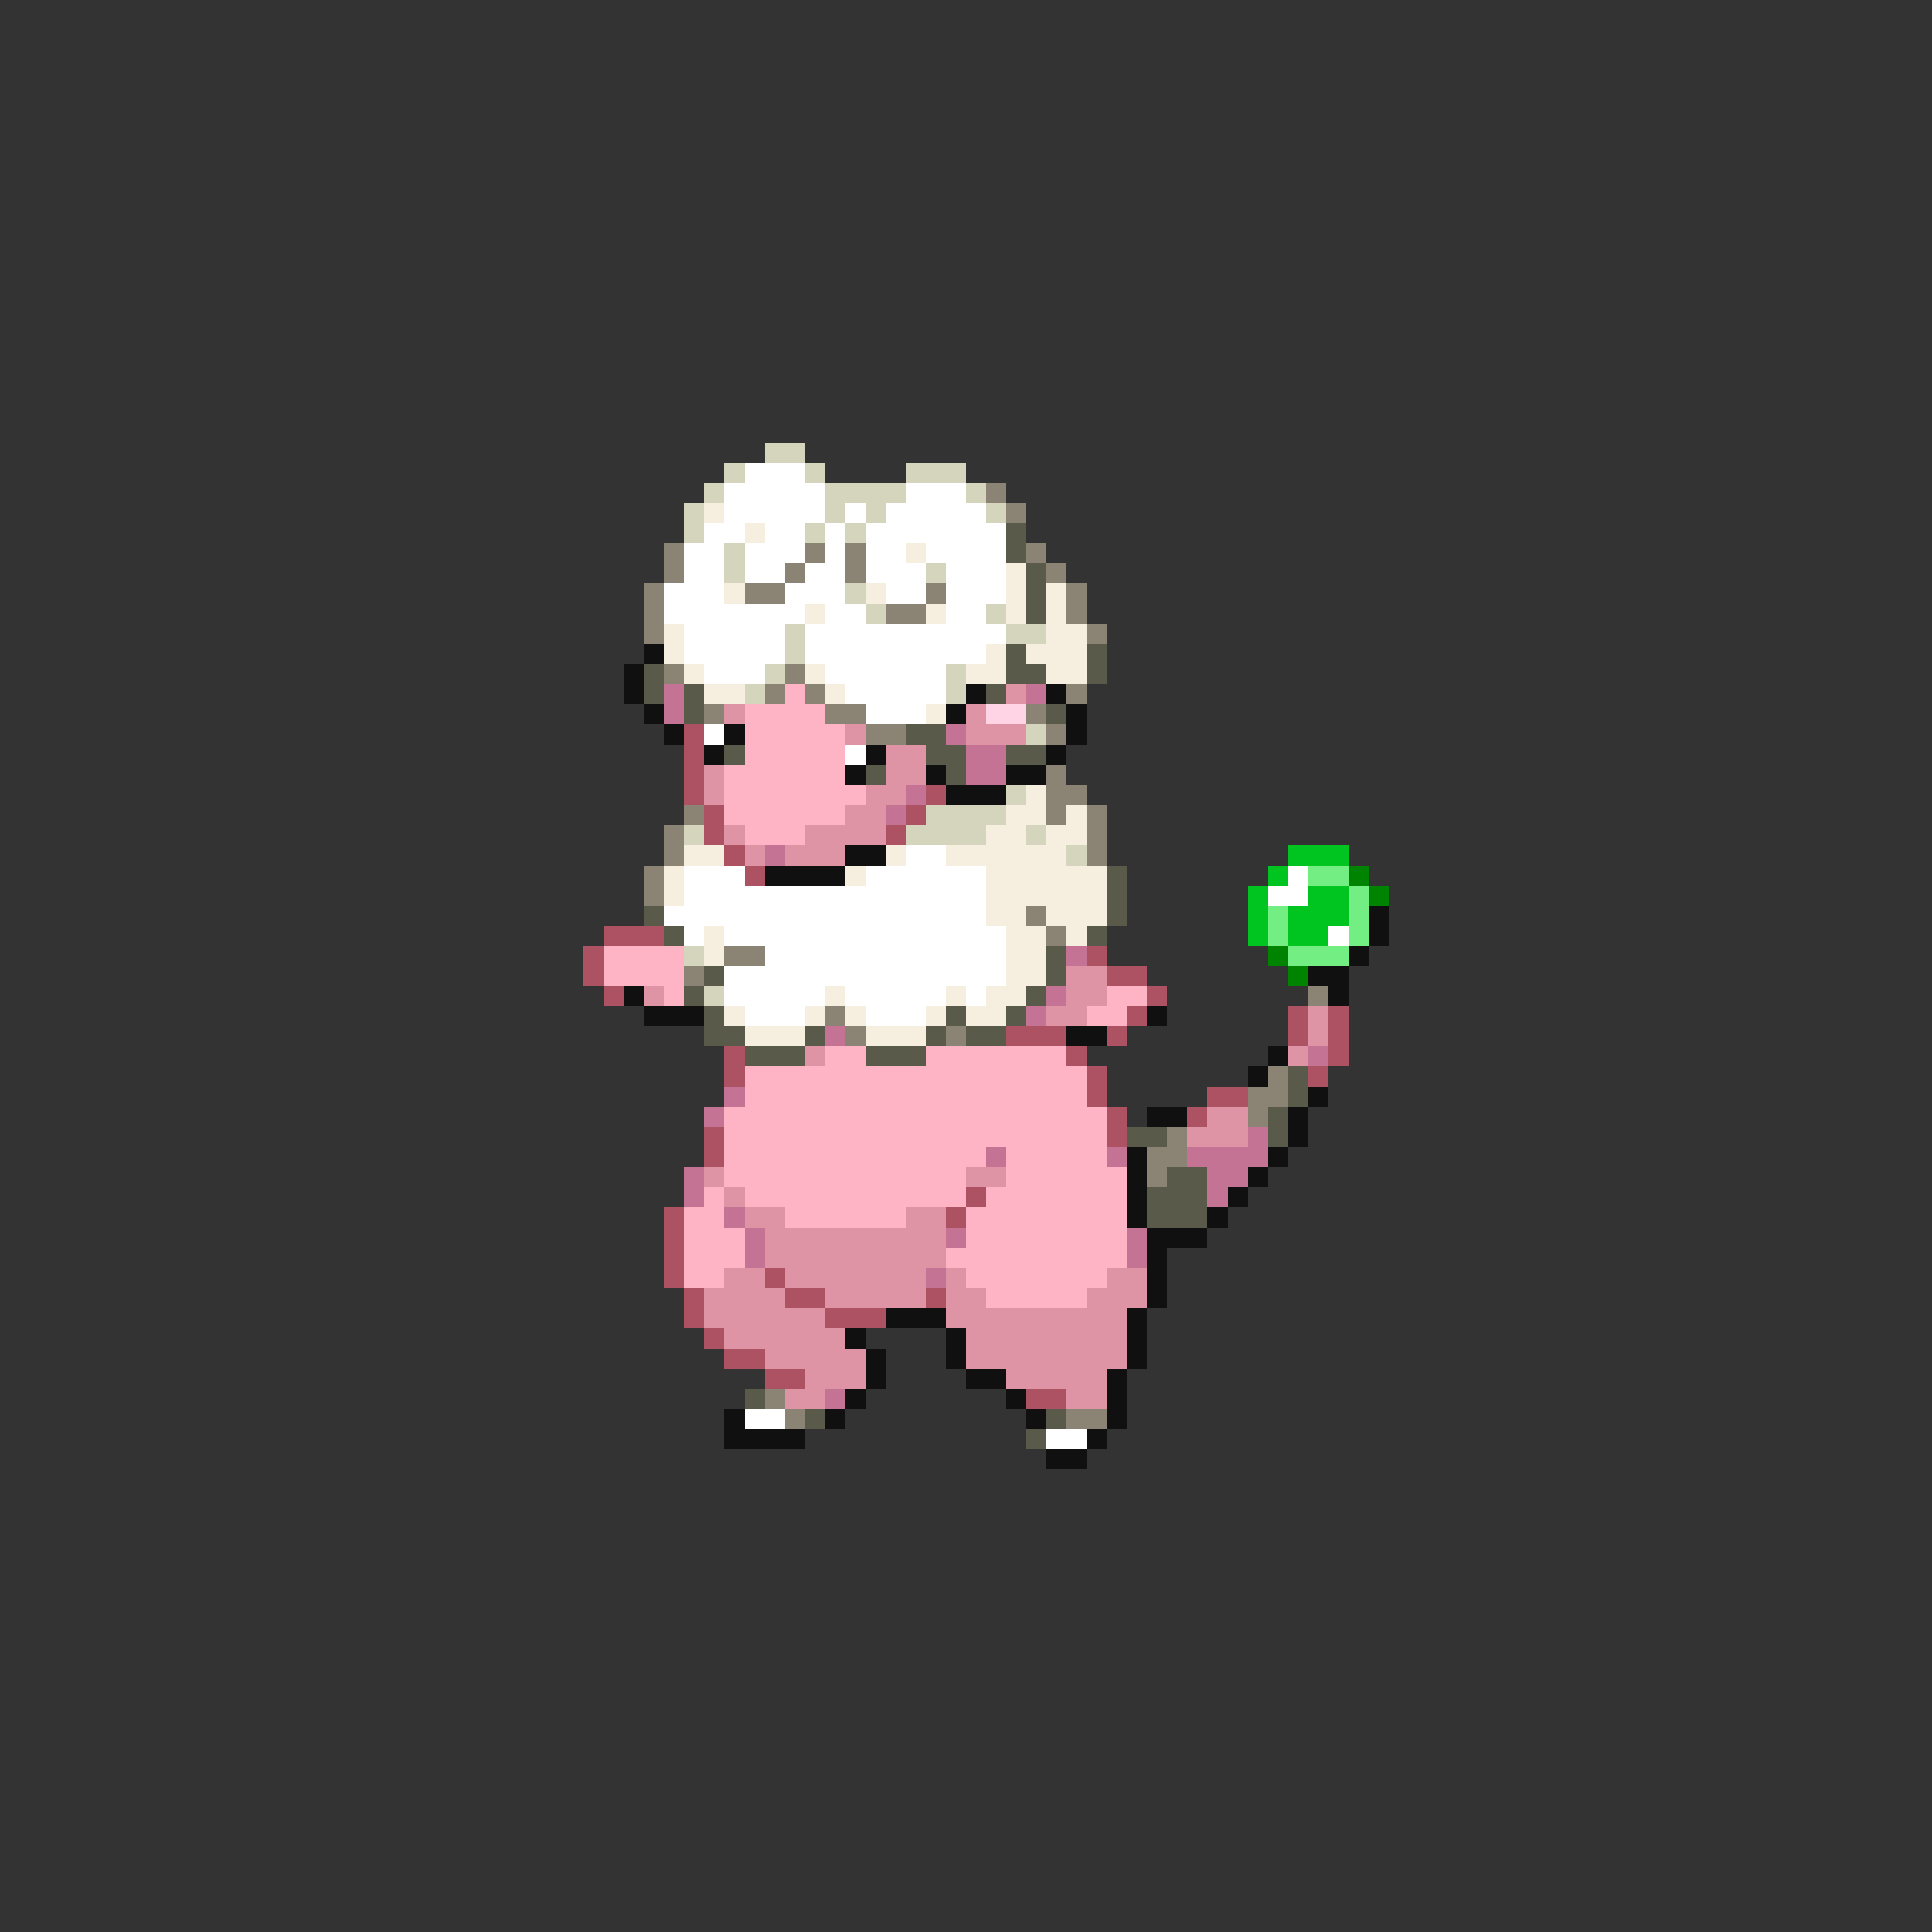 <svg xmlns="http://www.w3.org/2000/svg" viewBox="0 -0.5 96 96" shape-rendering="crispEdges">
<rect x="0" y="-0.5" width="96" height="96" fill="#333333" stroke="none"/>
<path stroke="#d5d5bd" d="M38 22h2M36 23h1M40 23h1M45 23h3M35 24h1M41 24h4M48 24h1M34 25h1M41 25h1M43 25h1M49 25h1M34 26h1M40 26h1M42 26h1M36 27h1M36 28h1M46 28h1M42 29h1M43 30h1M49 30h1M39 31h1M50 31h2M39 32h1M38 33h1M47 33h1M37 34h1M47 34h1M51 36h1M50 39h1M46 40h4M34 41h1M45 41h4M51 41h1M53 42h1M34 47h1M35 49h1" />
<path stroke="#ffffff" d="M37 23h3M36 24h5M45 24h3M36 25h5M42 25h1M44 25h5M35 26h2M38 26h2M41 26h1M43 26h7M34 27h2M37 27h3M41 27h1M43 27h2M46 27h4M34 28h2M37 28h2M40 28h2M43 28h3M47 28h3M33 29h3M39 29h3M44 29h2M47 29h3M33 30h7M41 30h2M47 30h2M34 31h5M40 31h10M34 32h5M40 32h9M35 33h3M41 33h6M42 34h5M43 35h3M35 36h1M42 37h1M45 42h2M34 43h3M43 43h6M64 43h1M34 44h15M63 44h2M33 45h16M34 46h1M36 46h14M66 46h1M38 47h12M36 48h14M36 49h5M42 49h5M48 49h1M37 50h3M43 50h3M37 70h2M52 71h2" />
<path stroke="#8b8373" d="M49 24h1M50 25h1M33 27h1M40 27h1M42 27h1M51 27h1M33 28h1M39 28h1M42 28h1M52 28h1M32 29h1M37 29h2M46 29h1M53 29h1M32 30h1M44 30h2M53 30h1M32 31h1M54 31h1M33 33h1M39 33h1M38 34h1M40 34h1M53 34h1M35 35h1M41 35h2M51 35h1M43 36h2M52 36h1M52 38h1M52 39h2M34 40h1M52 40h1M54 40h1M33 41h1M54 41h1M33 42h1M54 42h1M32 43h1M32 44h1M51 45h1M52 46h1M36 47h2M34 48h1M65 49h1M41 50h1M42 51h1M47 51h1M63 53h1M62 54h2M62 55h1M58 56h1M57 57h2M57 58h1M38 69h1M39 70h1M53 70h2" />
<path stroke="#f6eede" d="M35 25h1M37 26h1M45 27h1M50 28h1M36 29h1M43 29h1M50 29h1M52 29h1M40 30h1M46 30h1M50 30h1M52 30h1M33 31h1M52 31h2M33 32h1M49 32h1M51 32h3M34 33h1M40 33h1M48 33h2M52 33h2M35 34h2M41 34h1M46 35h1M51 39h1M50 40h2M53 40h1M49 41h2M52 41h2M34 42h2M44 42h1M47 42h6M33 43h1M42 43h1M49 43h6M33 44h1M49 44h6M49 45h2M52 45h3M35 46h1M50 46h2M53 46h1M35 47h1M50 47h2M50 48h2M41 49h1M47 49h1M49 49h2M36 50h1M40 50h1M42 50h1M46 50h1M48 50h2M37 51h3M43 51h3" />
<path stroke="#5a5a4a" d="M50 26h1M50 27h1M51 28h1M51 29h1M51 30h1M50 32h1M54 32h1M32 33h1M50 33h2M54 33h1M32 34h1M34 34h1M49 34h1M34 35h1M52 35h1M45 36h2M36 37h1M46 37h2M50 37h2M43 38h1M47 38h1M55 43h1M55 44h1M32 45h1M55 45h1M33 46h1M54 46h1M52 47h1M35 48h1M52 48h1M34 49h1M51 49h1M35 50h1M47 50h1M50 50h1M35 51h2M40 51h1M46 51h1M48 51h2M37 52h3M43 52h3M64 53h1M64 54h1M63 55h1M56 56h2M63 56h1M58 58h2M57 59h3M57 60h3M37 69h1M40 70h1M52 70h1M51 71h1" />
<path stroke="#101010" d="M32 32h1M31 33h1M31 34h1M48 34h1M52 34h1M32 35h1M47 35h1M53 35h1M33 36h1M36 36h1M53 36h1M35 37h1M43 37h1M52 37h1M42 38h1M46 38h1M50 38h2M47 39h3M42 42h2M38 43h4M68 45h1M68 46h1M67 47h1M65 48h2M31 49h1M66 49h1M32 50h3M57 50h1M53 51h2M63 52h1M62 53h1M65 54h1M57 55h2M64 55h1M64 56h1M56 57h1M63 57h1M56 58h1M62 58h1M56 59h1M61 59h1M56 60h1M60 60h1M57 61h3M57 62h1M57 63h1M57 64h1M44 65h3M56 65h1M42 66h1M47 66h1M56 66h1M43 67h1M47 67h1M56 67h1M43 68h1M48 68h2M55 68h1M42 69h1M50 69h1M55 69h1M36 70h1M41 70h1M51 70h1M55 70h1M36 71h4M54 71h1M52 72h2" />
<path stroke="#c57394" d="M33 34h1M51 34h1M33 35h1M47 36h1M48 37h2M48 38h2M45 39h1M44 40h1M38 42h1M53 47h1M52 49h1M51 50h1M41 51h1M65 52h1M36 54h1M35 55h1M62 56h1M49 57h1M55 57h1M59 57h4M34 58h1M60 58h2M34 59h1M60 59h1M36 60h1M37 61h1M47 61h1M56 61h1M37 62h1M56 62h1M46 63h1M41 69h1" />
<path stroke="#ffb4c5" d="M39 34h1M37 35h4M37 36h5M37 37h5M36 38h6M36 39h7M36 40h6M37 41h3M30 47h4M30 48h4M33 49h1M55 49h2M54 50h2M41 52h2M46 52h7M37 53h17M37 54h17M36 55h19M36 56h19M36 57h13M50 57h5M36 58h12M50 58h6M35 59h1M37 59h11M49 59h7M34 60h2M39 60h6M48 60h8M34 61h3M48 61h8M34 62h3M47 62h9M34 63h2M48 63h7M49 64h5" />
<path stroke="#de94a4" d="M50 34h1M36 35h1M48 35h1M42 36h1M48 36h3M44 37h2M35 38h1M44 38h2M35 39h1M43 39h2M42 40h2M36 41h1M40 41h4M37 42h1M39 42h3M53 48h2M32 49h1M53 49h2M52 50h2M65 50h1M65 51h1M40 52h1M64 52h1M60 55h2M59 56h3M35 58h1M48 58h2M36 59h1M37 60h2M45 60h2M38 61h9M38 62h9M36 63h2M39 63h7M47 63h1M55 63h2M35 64h4M41 64h5M47 64h2M54 64h3M35 65h6M47 65h9M36 66h6M48 66h8M38 67h5M48 67h8M40 68h3M50 68h5M39 69h2M53 69h2" />
<path stroke="#ffd5e6" d="M49 35h2" />
<path stroke="#ac5262" d="M34 36h1M34 37h1M34 38h1M34 39h1M46 39h1M35 40h1M45 40h1M35 41h1M44 41h1M36 42h1M37 43h1M30 46h3M29 47h1M54 47h1M29 48h1M55 48h2M30 49h1M57 49h1M56 50h1M64 50h1M66 50h1M50 51h3M55 51h1M64 51h1M66 51h1M36 52h1M53 52h1M66 52h1M36 53h1M54 53h1M65 53h1M54 54h1M60 54h2M55 55h1M59 55h1M35 56h1M55 56h1M35 57h1M48 59h1M33 60h1M47 60h1M33 61h1M33 62h1M33 63h1M38 63h1M34 64h1M39 64h2M46 64h1M34 65h1M41 65h3M35 66h1M36 67h2M38 68h2M51 69h2" />
<path stroke="#00c520" d="M64 42h3M63 43h1M62 44h1M65 44h2M62 45h1M64 45h3M62 46h1M64 46h2" />
<path stroke="#73ee83" d="M65 43h2M67 44h1M63 45h1M67 45h1M63 46h1M67 46h1M64 47h3" />
<path stroke="#008300" d="M67 43h1M68 44h1M63 47h1M64 48h1" />
</svg>
